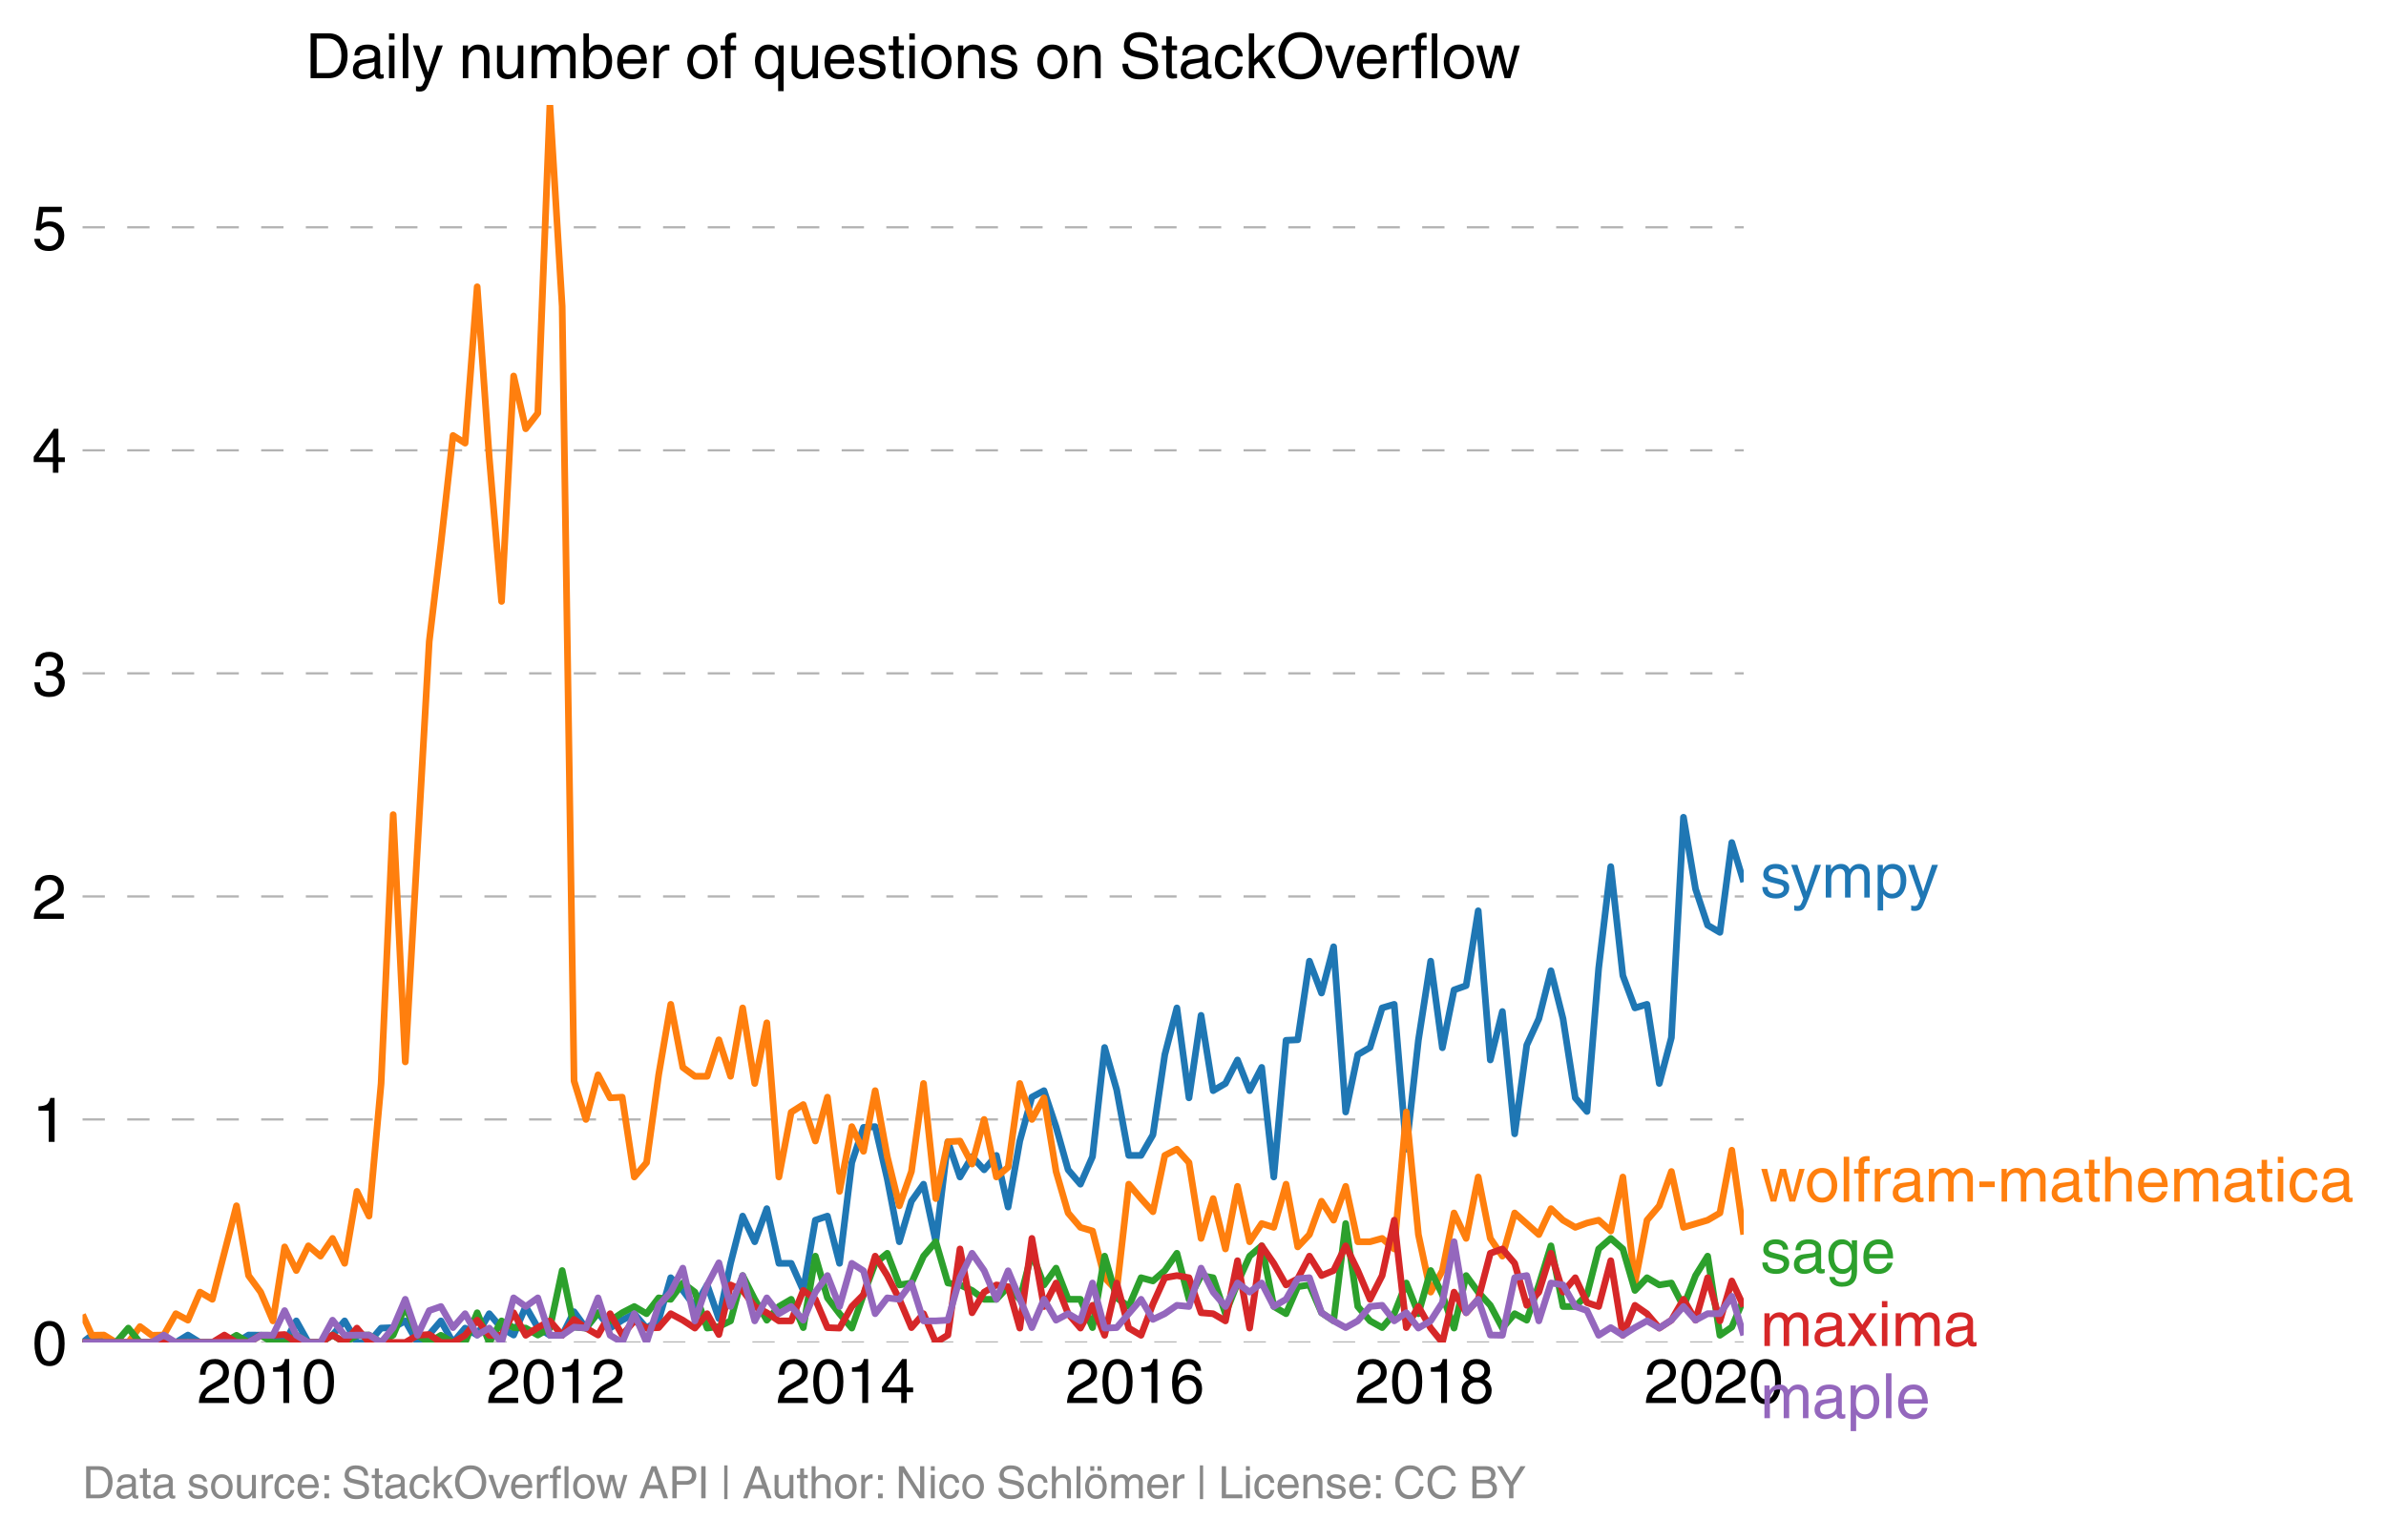<svg height="459.846" viewBox="0 0 534.324 344.885" width="712.433" xmlns="http://www.w3.org/2000/svg" xmlns:xlink="http://www.w3.org/1999/xlink"><defs><style>*{stroke-linecap:butt;stroke-linejoin:round}</style></defs><g id="figure_1"><path d="M0 344.885h534.324V0H0z" fill="none" id="patch_1"/><g id="axes_1"><path d="M18.485 300.716h372v-277.2h-372z" fill="none" id="patch_2"/><g id="matplotlib.axis_1"><g id="xtick_1"><g id="text_1"><defs><path d="M4.39 45.125q0 12.39 6.391 18.781 6.406 6.407 17.938 6.407 9.656 0 15.812-5.86 6.157-5.86 6.157-15.14 0-7.22-3.547-12.188-3.532-4.953-10.422-8.703l-12.11-6.64Q13.922 15.921 12.5 8.296h38.188V0H2.593q.39 9.906 4.297 16.5 3.906 6.594 12.203 11.375l12.593 7.328q5.032 2.89 7.329 5.984 2.297 3.094 2.297 8.516 0 5.375-3.766 9.031-3.75 3.672-10.156 3.672-7.078 0-10.594-4.672-3.516-4.656-3.61-12.609z" id="HelveticaWorld-Regular-50"/><path d="M42.484 34.188q0 14.109-3.734 21.156-3.734 7.062-10.969 7.062-7.078 0-10.89-7.062-3.797-7.047-3.797-21.157 0-13.671 3.75-20.937Q20.609 6 27.78 6q7.235 0 10.969 7 3.734 7.016 3.734 21.188zm9.422 0q0-17.297-6.25-26.704-6.25-9.39-17.875-9.39-12.062 0-18.062 9.734-6 9.75-6 26.36 0 17.03 6.14 26.578 6.157 9.547 17.922 9.547 11.625 0 17.875-9.5t6.25-26.626z" id="HelveticaWorld-Regular-48"/><path d="M35.89 0h-9.374v49.906H10.109v6.985q8.594.28 12.782 2.75Q27.094 62.109 29 70.313h6.89z" id="HelveticaWorld-Regular-49"/></defs><g transform="matrix(.14 0 0 -.14 44.174 314.266)"><use xlink:href="#HelveticaWorld-Regular-50"/><use x="55.615" xlink:href="#HelveticaWorld-Regular-48"/><use x="111.23" xlink:href="#HelveticaWorld-Regular-49"/><use x="166.846" xlink:href="#HelveticaWorld-Regular-48"/></g></g></g><g id="xtick_2"><g transform="matrix(.14 0 0 -.14 108.947 314.266)" id="text_2"><use xlink:href="#HelveticaWorld-Regular-50"/><use x="55.615" xlink:href="#HelveticaWorld-Regular-48"/><use x="111.23" xlink:href="#HelveticaWorld-Regular-49"/><use x="166.846" xlink:href="#HelveticaWorld-Regular-50"/></g></g><g id="xtick_3"><g id="text_3"><defs><path d="M10.594 24.703h22.61v31.89h-.188zM42 17.093V0h-8.797v17.094H2.484v8.593L34.72 70.314H42v-45.61h10.297v-7.61z" id="HelveticaWorld-Regular-52"/></defs><g transform="matrix(.14 0 0 -.14 173.81 314.266)"><use xlink:href="#HelveticaWorld-Regular-50"/><use x="55.615" xlink:href="#HelveticaWorld-Regular-48"/><use x="111.23" xlink:href="#HelveticaWorld-Regular-49"/><use x="166.846" xlink:href="#HelveticaWorld-Regular-52"/></g></g></g><g id="xtick_4"><g id="text_4"><defs><path d="M14.11 21.578q0-6.875 4.093-11.234Q22.313 6 28.906 6q6.297 0 10.032 4.438 3.734 4.453 3.734 11.687 0 6.297-3.688 10.547-3.687 4.25-10.468 4.25-6.594 0-10.5-4.156-3.907-4.157-3.907-11.188zM41.702 51.61q-.984 5.375-3.984 8.078-3 2.72-8.125 2.72-8.11 0-12.36-7.923-4.25-7.906-4.343-18.109l.203-.188q5.61 8.641 16.687 8.641 8.844 0 15.438-5.86 6.593-5.859 6.593-16.452 0-10.5-6.25-17.47-6.25-6.952-16.843-6.952-12.219 0-18.563 8.687-6.344 8.703-6.344 25.938 0 16.593 6.485 27.093 6.5 10.5 19.484 10.5 8.407 0 14.219-5.015 5.813-5 6.297-13.688z" id="HelveticaWorld-Regular-54"/></defs><g transform="matrix(.14 0 0 -.14 238.582 314.266)"><use xlink:href="#HelveticaWorld-Regular-50"/><use x="55.615" xlink:href="#HelveticaWorld-Regular-48"/><use x="111.23" xlink:href="#HelveticaWorld-Regular-49"/><use x="166.846" xlink:href="#HelveticaWorld-Regular-54"/></g></g></g><g id="xtick_5"><g id="text_5"><defs><path d="M27.594 40.578q5.422 0 8.953 3.094 3.547 3.11 3.547 8.234 0 4.594-3.407 7.547-3.39 2.953-9.687 2.953-5.61 0-8.672-3.11-3.047-3.093-3.047-7.874 0-5.125 3.813-7.984 3.812-2.86 8.5-2.86zm.093-7.562q-6.78 0-10.64-3.766-3.86-3.766-3.86-9.234 0-6.297 3.907-10.157Q21 6 28.219 6q6.406 0 10.234 3.86 3.828 3.859 3.828 10.265 0 5.469-3.828 9.172-3.828 3.719-10.766 3.719zM49.22 52.203q0-10.594-9.032-14.797 6.204-2.781 8.86-7.36 2.656-4.562 2.656-9.733 0-10.016-6.453-16.125-6.438-6.094-17.375-6.094-9.563 0-16.813 5.25-7.25 5.25-7.25 17.062 0 11.922 11.907 16.907-9.516 3.796-9.516 13.671 0 8.297 5.64 13.813 5.641 5.516 15.641 5.516 10.016 0 15.875-5.204 5.86-5.203 5.86-12.906z" id="HelveticaWorld-Regular-56"/></defs><g transform="matrix(.14 0 0 -.14 303.444 314.266)"><use xlink:href="#HelveticaWorld-Regular-50"/><use x="55.615" xlink:href="#HelveticaWorld-Regular-48"/><use x="111.23" xlink:href="#HelveticaWorld-Regular-49"/><use x="166.846" xlink:href="#HelveticaWorld-Regular-56"/></g></g></g><g id="xtick_6"><g transform="matrix(.14 0 0 -.14 368.217 314.266)" id="text_6"><use xlink:href="#HelveticaWorld-Regular-50"/><use x="55.615" xlink:href="#HelveticaWorld-Regular-48"/><use x="111.23" xlink:href="#HelveticaWorld-Regular-50"/><use x="166.846" xlink:href="#HelveticaWorld-Regular-48"/></g></g></g><g id="matplotlib.axis_2"><g id="ytick_1"><path clip-path="url(#pa9f1c5f9c8)" d="M18.485 300.716h372" fill="none" stroke="#000" stroke-dasharray="5,5" stroke-opacity=".3" stroke-width=".5" id="line2d_7"/><use xlink:href="#HelveticaWorld-Regular-48" transform="matrix(.14 0 0 -.14 7.2 305.74)" id="text_7"/></g><g id="ytick_2"><path clip-path="url(#pa9f1c5f9c8)" d="M18.485 250.756h372" fill="none" stroke="#000" stroke-dasharray="5,5" stroke-opacity=".3" stroke-width=".5" id="line2d_9"/><use xlink:href="#HelveticaWorld-Regular-49" transform="matrix(.14 0 0 -.14 7.2 255.78)" id="text_8"/></g><g id="ytick_3"><path clip-path="url(#pa9f1c5f9c8)" d="M18.485 200.795h372" fill="none" stroke="#000" stroke-dasharray="5,5" stroke-opacity=".3" stroke-width=".5" id="line2d_11"/><use xlink:href="#HelveticaWorld-Regular-50" transform="matrix(.14 0 0 -.14 7.2 205.82)" id="text_9"/></g><g id="ytick_4"><path clip-path="url(#pa9f1c5f9c8)" d="M18.485 150.835h372" fill="none" stroke="#000" stroke-dasharray="5,5" stroke-opacity=".3" stroke-width=".5" id="line2d_13"/><g id="text_10"><defs><path d="M22.406 39.984q2.203-.187 4.594-.187 6.203 0 9.781 2.86 3.594 2.859 3.594 8.656 0 4.687-3.344 7.89-3.343 3.203-9.64 3.203-6.985 0-10.235-4.11-3.234-4.093-3.437-10.983h-8.64q0 10.984 5.765 16.984 5.765 6.016 16.937 6.016 9.922 0 15.828-5.11 5.907-5.094 5.907-13.39 0-10.704-9.032-14.5v-.204q11.72-4 11.72-16.406 0-9.906-6.595-16.265-6.593-6.344-18.703-6.344-9.906 0-16.312 5.203Q4.204 8.5 3.422 21.484H12.5q.203-8.109 4-11.797Q20.313 6 27.484 6q6.938 0 11.141 3.86 4.203 3.859 4.203 9.718 0 6.406-4.016 9.672-4 3.266-12.39 3.266-2 0-4.016-.094z" id="HelveticaWorld-Regular-51"/></defs><use xlink:href="#HelveticaWorld-Regular-51" transform="matrix(.14 0 0 -.14 7.2 155.86)"/></g></g><g id="ytick_5"><path clip-path="url(#pa9f1c5f9c8)" d="M18.485 100.874h372" fill="none" stroke="#000" stroke-dasharray="5,5" stroke-opacity=".3" stroke-width=".5" id="line2d_15"/><use xlink:href="#HelveticaWorld-Regular-52" transform="matrix(.14 0 0 -.14 7.2 105.9)" id="text_11"/></g><g id="ytick_6"><path clip-path="url(#pa9f1c5f9c8)" d="M18.485 50.914h372" fill="none" stroke="#000" stroke-dasharray="5,5" stroke-opacity=".3" stroke-width=".5" id="line2d_17"/><g id="text_12"><defs><path d="M14.703 40.922q5.813 4.39 13.625 4.39 9.469 0 16.281-6.296 6.813-6.297 6.813-16.22 0-10.78-6.578-17.796-6.563-7-18.422-7-10.313 0-16.266 5.047Q4.203 8.109 3.22 17.39h9.094q.671-5.672 4.437-8.672 3.766-3 10.453-3 6.485 0 10.64 4.484Q42 14.703 42 21.688q0 7.125-4.36 11.421-4.343 4.297-11.218 4.297-7.813 0-13.047-6.687l-7.563.39 5.266 37.594h36.438v-8.5H17.672z" id="HelveticaWorld-Regular-53"/></defs><use xlink:href="#HelveticaWorld-Regular-53" transform="matrix(.14 0 0 -.14 7.2 55.939)"/></g></g></g><path clip-path="url(#pa9f1c5f9c8)" d="M18.485 300.716l2.087-1.611 2.705 1.611H39.38l2.707-1.665 2.706 1.665h8.165l2.704-1.665 5.457.054 2.618 1.611 2.615-4.835 2.709 4.835h2.706l2.706-1.665 2.706-3.17 2.751 4.835h2.706l2.708-3.223 2.705-.107 2.706-1.505 2.75 4.835 2.618-1.784 2.616-3.05 2.708 4.834 2.706-3.223 2.707 1.558 2.706-4.781 2.75 3.223 2.707 1.558 2.708-6.393 2.704 4.728 2.707 1.719h2.75l2.662-5.28 2.66 3.668 2.708-3.438 2.707 3.438 2.706-1.773 2.706-1.45 2.75 3.223 2.707-1.773 2.708-9.508 2.705 2.847 2.706 3.6 2.75-4.836 2.618 7.54 2.616-12.375 2.708-10.583 2.706 5.748 2.707-7.413 2.706 12.248h2.75l2.707 6.07 2.708-15.74 2.704-.913 2.707 10.583 2.75-22.562 2.618-7.886 2.615-.173 2.709 11.712 2.706 14.074 2.706-9.078 2.706-3.815 2.751 12.893 2.706-22.401 2.708 7.897 2.705-4.566 2.706 2.954 2.75-3.223 2.618 11.57 2.616-14.793 2.708-9.831 2.706-1.45 2.707 8.111 2.706 9.616 2.75 3.223 2.707-6.177 2.708-24.443 2.704 9.454 2.707 14.72h2.75l2.662-4.613 2.66-17.95 2.708-10.475 2.707 20.145 2.706-18.48 2.706 16.868 2.75-1.611 2.707-5.265 2.708 6.876 2.705-5.21 2.706 24.55 2.75-30.621 2.618-.115 2.616-17.613 2.708 7.145 2.706-10.368 2.707 37.013 2.706-12.839 2.75-1.611 2.707-8.864 2.708-.806 2.704 32.447 2.707-24.39 2.75-17.727 2.618 19.397 2.615-12.95 2.709-.967 2.706-16.761 2.706 33.414 2.706-10.852 2.751 27.398 2.706-19.877 2.708-5.909 2.705-10.744 2.706 10.744 2.75 17.728 2.618 3.05 2.616-32.06 2.708-22.777 2.706 24.39 2.707 7.252 2.706-.806 2.75 17.728 2.707-10.261 2.708-49.37 2.704 16.063 2.707 8.112 2.75 1.611 2.662-20.117 2.66 8.836h0" fill="none" stroke="#1f77b4" stroke-linecap="square" stroke-width="1.5" id="line2d_19"/><path clip-path="url(#pa9f1c5f9c8)" d="M18.485 294.471l2.087 4.634 2.705-.054 2.706 1.665h2.75l2.618-3.568 2.616 1.957 2.708-.054 2.706-4.781 2.707 1.45 2.706-6.285 2.75 1.611 5.415-20.95 2.704 15.632 2.707 3.707 2.75 6.446 2.618-16.576 2.615 5.295 2.709-5.533 2.706 2.31 2.706-3.976 2.706 5.587 2.751-16.116 2.706 5.533 2.708-29.707 2.705-60.222 2.706 55.387 5.368-94.165 2.616-21.872 2.708-24.282 2.706 1.719 2.707-35.026 2.706 38.249 2.75 32.233 2.707-50.498 2.708 11.819 2.704-3.492 2.707-69.032 2.75 45.126 2.662 173.5 2.66 8.614 2.708-9.992 2.707 5.157 2.706-.161 2.706 17.889 2.75-3.223 2.707-19.662 2.708-15.794 2.705 14.128 2.706 1.988h2.75l2.618-8.173 2.616 8.173 2.708-15.31 2.706 16.922 2.707-13.592 2.706 34.543 2.75-14.505 2.707-1.719 2.708 8.166 2.704-9.831 2.707 21.112 2.75-14.505 2.618 5.526 2.615-13.584 2.709 14.774 2.706 11.012 2.706-7.682 2.706-19.715 2.751 25.786 2.706-12.732 2.708-.161 2.705 5.157 2.706-9.992 2.75 12.893 2.618-2.187 2.616-18.764 2.708 8.058 2.706-4.835 2.707 16.492 2.706 9.294 2.75 3.223 2.707.806 2.708 10.476 2.704 2.847 2.707-23.799 2.75 3.224 2.662 2.945 2.66-12.615 2.708-1.397 2.707 3.009 2.706 16.975 2.706-8.917 2.75 11.281 2.707-14.021 2.708 12.41 2.705-4.083 2.706.86 2.75-9.67 2.618 14.044 2.616-2.763 2.708-7.467 2.706 4.244 2.707-7.575 2.706 12.41h2.75l2.707-.753 2.708 2.364 2.704-30.675 2.707 27.452 2.75 12.893 2.618-4.777 2.615-12.951 2.709 5.694 2.706-13.752 2.706 13.752 2.706 3.976 2.751-9.67 5.414 4.835 2.705-5.802 2.706 2.579 2.75 1.611 2.618-.978 2.616-.633 2.708 2.417 2.706-12.087 2.707 23.744 2.706-14.074 2.75-3.224 2.707-7.682 2.708 12.517 5.41-1.611 2.751-1.612 2.662-14.06 2.66 18.895h0" fill="none" stroke="#ff7f0e" stroke-linecap="square" stroke-width="1.5" id="line2d_20"/><path clip-path="url(#pa9f1c5f9c8)" d="M18.485 300.716h7.498l2.75-3.223 2.618 3.223h18.9l2.708-1.611 2.704 1.611 2.707-1.611 2.75 1.611h2.618l2.615-1.611 2.709 1.611h2.706l2.706-1.665 2.706 1.665 2.751-1.611 2.706-.054 2.708 1.665 2.705-1.665 2.706-6.393 2.75 6.447 2.618 1.611 2.616-1.611 2.708 1.611h2.706l2.707-6.661 2.706 6.661 2.75-4.835 2.707 1.505 2.708.107 2.704 1.558 2.707-1.558 2.75-12.893 2.662 12.67 2.66.223 2.708-3.438 2.707 1.826 2.706-1.826 2.706-1.397 2.75 1.612 2.707-3.546 2.708.322 2.705-3.653 2.706 2.042 2.75 8.058 2.618-.345 2.616-1.267 2.708-10.153 2.706 5.318 2.707 4.674 2.706-3.062 2.75-1.612 2.707 6.34 2.708-16.01 2.704 9.348 2.707 3.546 2.75 3.223 2.618-7.483 2.615-7.022 2.709-2.256 2.706 7.091 2.706-.43 2.706-6.016 2.751-3.224 2.706 9.24 2.708.43 2.705 1.236 2.706 1.987h2.75l2.618-2.82 2.616 2.82 2.708-10.314 2.706 7.091 2.707-3.76 2.706 6.983h2.75l2.707 6.34 2.708-16.01 2.704 9.348 2.707 1.934 2.75-6.446 2.662.722 2.66-2.334 2.708-3.868 2.707 10.314 2.706-5.318 2.706.484 2.75 8.058 2.707-6.877 2.708-6.016 2.705-2.31 2.706 13.591 2.75 1.612 2.618-6.044 2.616-.403 2.708 6.232 2.706 1.826 2.707-21.81 2.706 18.587 2.75 3.223 2.707 1.505 2.708-3.116 2.704-6.877 2.707 6.877 2.75-9.67 2.618 5.41 2.615 7.483 2.709-11.765 2.706 3.707 2.706 2.955 2.706 5.103 2.751-3.223 2.706 1.45 2.708-7.897 2.705-8.756 2.706 13.591h2.75l2.618-2.648 2.616-10.245 2.708-2.364 2.706 2.364 2.707 9.294 2.706-2.847 2.75 1.611 2.707-.43 2.708 5.265 2.704-6.93 2.707-4.351 2.75 17.728 2.662-1.834 2.66-6.225h0" fill="none" stroke="#2ca02c" stroke-linecap="square" stroke-width="1.5" id="line2d_21"/><path clip-path="url(#pa9f1c5f9c8)" d="M18.485 300.716h29.06l2.706-1.665 2.708 1.665h2.704l2.707-1.611h2.75l2.618-.173 2.615 1.784h5.415l2.706-1.665 2.706 1.665 2.751-3.223 2.706 3.223h8.12l2.75-1.611 2.617-.173 2.616 1.784h2.708l2.706-1.611 2.707-3.385 2.706 3.385h2.75l2.707-5.05 2.708 5.05 2.704-1.72 2.707-1.504 2.75 3.224 2.662-3.557 2.66 1.945 2.708 1.558 2.707-4.781 2.706 4.78 2.706-3.169 2.75 1.612 2.707-.107 2.708-3.116 2.705 1.45 2.706 1.773 2.75-3.223 2.618 4.662 2.616-11.109 2.708 1.236 2.706 3.6 2.707 1.396 2.706 1.826h2.75l2.707-6.822 2.708 1.987 2.704 6.34 2.707.107 2.75-4.835 2.618-2.648 2.615-8.633 2.709 4.351 2.706 5.318 2.706 6.34 2.706-3.116 2.751 6.446 2.706-1.665 2.708-19.286 2.705 14.29 2.706-4.62 2.75-1.612 2.618.403 2.616 9.267 2.708-20.092 2.706 15.257 2.707-5.265 2.706 6.877 2.75 3.223 2.707-5.103 2.708 6.715 2.704-11.712 2.707 10.1 2.75 1.612 2.662-7.003 2.66-5.89 2.708-.484 2.707.484 2.706 7.843 2.706.215 2.75 1.611 2.707-13.484 2.708 15.096 2.705-18.426 2.706 3.921 2.75 4.835 2.618-1.381 2.616-5.065 2.708 4.351 2.706-1.128 2.707-5.533 2.706 5.533 2.75 6.446 2.707-5.318 2.708-12.41 2.704 24.068 2.707-4.728 2.75 4.835 2.618 3.223 2.615-11.281 2.709 4.62 2.706-3.009 2.706-10.314 2.706-.967 2.751 3.223 2.706 9.402 2.708-2.955 2.705-8.703 2.706 8.703 2.75-3.223 2.618 5.583 2.616.863 2.708-10.26 2.706 16.707 2.707-6.715 2.706 1.88 2.75 3.223 2.707-1.773 2.708-4.674 2.704 4.674 2.707-9.508 2.75 9.67 2.662-8.948 2.66 5.724h0" fill="none" stroke="#d62728" stroke-linecap="square" stroke-width="1.5" id="line2d_22"/><path clip-path="url(#pa9f1c5f9c8)" d="M18.485 300.716h15.482l2.708-1.665 2.706 1.665h16.282l2.707-1.611h2.75l2.618-5.526 2.615 5.526 2.709 1.611h2.706l2.706-4.996 2.706 3.385 5.457-.054 2.708 1.665 2.705-3.33 2.706-6.34 2.75 8.059 2.618-5.526 2.616-.92 2.708 4.727 2.706-3.116 2.707 4.78 2.706-1.557 2.75 3.223 2.707-9.992 2.708 1.934 2.704-1.934 2.707 8.38h2.75l2.662-1.833 2.66.222 2.708-6.769 2.707 8.38 2.706 1.612 2.706-6.446 2.75 6.446 2.707-8.326 2.708-2.955 2.705-5.372 2.706 11.818 2.75-8.058 2.618-4.95 2.616 9.785 2.708-6.93 2.706 10.153 2.707-5.157 2.706 3.546 2.75-1.612 2.707 3.062 2.708-6.285 2.704-3.707 2.707 6.93 2.75-9.67 2.618 1.67 2.615 9.612 2.709-3.546 2.706.322 2.706-3.653 2.706 8.488h2.751l2.706-.16 2.708-9.51 2.705-5.479 2.706 3.868 2.75 6.446 2.618-6.388 5.324 12.728 2.706-6.34 2.707 4.674 2.706-1.45 2.75 1.611 2.707-8.488 2.708 10.1 2.704-.107 5.457-6.34 2.662 4.502 2.66-1.278 2.708-1.88 2.707.268 2.706-8.595 2.706 5.372 2.75 3.223 2.707-5.265 2.708 2.042 2.705-2.042 2.706 5.265 2.75-1.612 2.618-4.604 2.616-.23 2.708 7.843 2.706 1.826 2.707 1.505 2.706-1.505 2.75-3.223 2.707-.268 2.708 3.491 2.704-1.826 2.707 3.438 2.75-1.612 2.618-4.086 2.615-13.642 2.709 15.902 2.706-3.009 2.706 8.005 2.706.054 2.751-12.893 2.706-.484 2.708 10.153 2.705-8.488 2.706.43 2.75 4.835 2.618.921 2.616 5.526 2.708-1.72 2.706 1.72 2.707-1.72 2.706-1.504 2.75 1.612 2.707-1.773 2.708-3.062 2.704 3.062 2.707-1.45h2.75l2.662-3.89 2.66 8.725h0" fill="none" stroke="#9467bd" stroke-linecap="square" stroke-width="1.5" id="line2d_23"/><g id="text_13"><defs><path d="M36.078 37.406q-.187 4.688-3.344 6.735-3.14 2.047-9.047 2.047-4.296 0-7.359-1.907-3.047-1.89-3.047-5.468 0-2.829 1.797-4.172 1.813-1.344 7.828-2.86l8.688-2.187q7.906-2 11.297-5.11 3.406-3.093 3.406-8.656 0-7.719-5.64-12.531-5.641-4.813-15.063-4.813-11 0-16.64 4.563-5.626 4.578-5.735 13.75h8.5q.203-5.422 3.594-8.063 3.39-2.625 10.171-2.625 5.516 0 8.766 2.188 3.25 2.203 3.25 6.11 0 2.78-2.11 4.437-2.093 1.672-8.296 3.078l-10.203 2.5q-6.203 1.562-9.157 4.656-2.953 3.094-2.953 8.031 0 7.72 5.516 12.203 5.531 4.5 14.406 4.5 9.485 0 14.531-4.624 5.047-4.61 5.344-11.782z" id="HelveticaWorld-Regular-115"/><path d="M39.016 52.297h9.562L29.891.984q-.5-1.375-.985-2.593-4.25-11.329-7.328-15.547-3.078-4.235-9.953-4.235-3.61 0-5.906.782v8.015q2.484-.89 5.468-.89 3.22 0 4.704 2.03 1.5 2.032 4.421 9.938L.875 52.297h9.922L24.812 9.719H25z" id="HelveticaWorld-Regular-121"/><path d="M6.594 52.297h8.297v-7.375h.203q5.906 8.89 15.812 8.89 9.813 0 13.922-8.5 3.75 4.594 7.266 6.547 3.515 1.953 8.703 1.953 6.781 0 11.484-4.453Q77 44.922 77 36.187V0h-8.781v33.797q0 6.094-2.297 9.094-2.297 3.015-7.422 3.015-5.172 0-8.75-4.203-3.563-4.203-3.563-9.812V0h-8.78v36.188q0 4.53-2.11 7.124-2.094 2.594-6.094 2.594-6.297 0-10.062-4.687-3.766-4.688-3.766-12.703V0H6.594z" id="HelveticaWorld-Regular-109"/><path d="M14.984 23.688q0-8.407 4.094-13 4.11-4.579 10.219-4.579 6.687 0 10.39 5.438 3.72 5.453 3.72 14.765 0 10.22-3.563 14.907-3.563 4.687-10.735 4.687-6.984 0-10.562-5.5-3.563-5.5-3.563-16.718zm-8.39 28.609h8.297v-7.375h.203q5.61 8.89 15.625 8.89 10.11 0 15.937-7.359 5.828-7.344 5.828-18.766 0-12.796-5.953-21Q40.578-1.515 29.5-1.515q-9.094 0-13.922 7.032h-.203v-26.22H6.594z" id="HelveticaWorld-Regular-112"/></defs><g transform="matrix(.14 0 0 -.14 394.205 201.051)" fill="#1f77b4"><use xlink:href="#HelveticaWorld-Regular-115"/><use x="48.5" xlink:href="#HelveticaWorld-Regular-121"/><use x="98.109" xlink:href="#HelveticaWorld-Regular-109"/><use x="181.117" xlink:href="#HelveticaWorld-Regular-112"/><use x="235.611" xlink:href="#HelveticaWorld-Regular-121"/></g></g><g id="text_14"><defs><path d="M25.594 0h-8.985L1.516 52.297h9.468L21 11.187h.188l10.109 41.11h9.922l10.203-41.11h.187l10.594 41.11h8.703L55.812 0h-9.234L35.984 40.484h-.187z" id="HelveticaWorld-Regular-119"/><path d="M12.703 26.219q0-8.735 3.953-14.375 3.953-5.64 11.219-5.64 7.531 0 11.438 5.905 3.906 5.907 3.906 14.11 0 8.297-3.907 14.078-3.906 5.797-11.437 5.797-6.969 0-11.078-5.453-4.094-5.438-4.094-14.422zm-8.984 0q0 11.672 6.484 19.625 6.5 7.968 17.672 7.968 11.438 0 17.875-8.062 6.453-8.047 6.453-19.531 0-11.516-6.406-19.625-6.39-8.11-17.922-8.11-11.078 0-17.625 7.86-6.531 7.86-6.531 19.875z" id="HelveticaWorld-Regular-111"/><path d="M15.375 0H6.594v71.781h8.781z" id="HelveticaWorld-Regular-108"/><path d="M17.188 45.016V0H8.405v45.016H1.22v7.28h7.187v8.985q0 5.907 3.578 8.703 3.594 2.813 10.032 2.813 2.203 0 3.968-.188v-7.906q-1.562.188-3.578.188-2.922 0-4.078-1.438-1.14-1.437-1.14-4.656v-6.5h8.796v-7.281z" id="HelveticaWorld-Regular-102"/><path d="M15.375 0H6.594v52.297h8.297v-8.688h.203q5.703 10.203 14.687 10.203 1.422 0 2.297-.296V44.39h-3.266q-5.906 0-9.671-4.016-3.766-4-3.766-9.953z" id="HelveticaWorld-Regular-114"/><path d="M38.375 26.703q-.969-1.015-3.828-1.656-2.86-.625-10.672-1.656-5.766-.688-8.469-2.844-2.703-2.14-2.703-5.656 0-4.297 2.281-6.688 2.297-2.39 7.329-2.39 6.296 0 11.171 3.578 4.891 3.593 4.891 8.718zM6.203 36.375q.297 8.844 5.734 13.14 5.454 4.297 15.844 4.297 8.297 0 13.907-3.765 5.624-3.75 5.624-10.844V9.078Q47.313 6 50.094 6q1.125 0 2.89.39V0Q50.594-.984 48-.984q-4.5 0-6.703 1.921-2.188 1.938-2.281 6.047-7.516-8.5-18.891-8.5-7.422 0-11.922 4.204Q3.72 6.89 3.72 13.624q0 6.89 3.906 11.125Q11.531 29 19 29.89l15.516 1.891q4.203.64 4.203 6.203 0 4.11-3.047 6.297-3.047 2.203-9.25 2.203-5.516 0-8.485-2.437-2.953-2.438-3.53-7.672z" id="HelveticaWorld-Regular-97"/><path d="M28.906 23.188H4.391v8.984h24.515z" id="HelveticaWorld-Regular-45"/><path d="M17.188 45.016V10.984q0-2 1.093-3.046 1.11-1.047 3.938-1.047h3.375V0Q20.797-.688 19-.688q-5.516 0-8.063 2.641-2.53 2.64-2.53 8.547v34.516H1.311v7.28h7.094v14.595h8.781V52.297h8.407v-7.281z" id="HelveticaWorld-Regular-116"/><path d="M49.219 0h-8.844v34.188q0 6.296-2.438 9-2.437 2.718-7.953 2.718-6.797 0-10.703-4.406-3.906-4.39-3.906-12.984V0H6.594v71.781h8.781V45.312h.203q6 8.5 15.328 8.5 8.594 0 13.453-4.5 4.86-4.484 4.86-13.718z" id="HelveticaWorld-Regular-104"/><path d="M42.484 30.328q-.687 8.485-4.5 12.031-3.797 3.547-10.109 3.547-6.39 0-10.328-4.5-3.922-4.484-4.172-11.078zm8.391-13.922q-1.453-8.11-7.953-13.422-5.719-4.5-15.047-4.593-10.984.093-17.438 7.203Q4 12.704 4 24.704q0 13.78 6.64 21.437 6.641 7.672 18.47 7.672 10.593 0 16.546-7.922 5.953-7.907 5.953-22.594H13.375q0-8.203 3.813-12.703Q21 6.109 28.608 6.109q5.375 0 9.235 3.235 3.86 3.25 4.25 7.062z" id="HelveticaWorld-Regular-101"/><path d="M6.594 61.813v9.968h8.781v-9.969zM15.375 0H6.594v52.297h8.781z" id="HelveticaWorld-Regular-105"/><path d="M39.594 34.719q-1.89 11.187-12.39 11.187-6.5 0-10.454-5.203-3.953-5.203-3.953-14.484 0-10.11 3.656-15.11 3.672-5 10.64-5 4.688 0 8.11 3.438 3.422 3.437 4.39 8.953h8.5q-1.312-9.703-6.859-14.86-5.547-5.156-14.328-5.156-10.297 0-16.89 7.047-6.594 7.063-6.594 19.172 0 13.281 6.594 21.188 6.593 7.922 18.5 7.922 8.687 0 13.843-5.204 5.157-5.203 5.735-13.89z" id="HelveticaWorld-Regular-99"/></defs><g transform="matrix(.14 0 0 -.14 394.205 269.158)" fill="#ff7f0e"><use xlink:href="#HelveticaWorld-Regular-119"/><use x="70.912" xlink:href="#HelveticaWorld-Regular-111"/><use x="126.82" xlink:href="#HelveticaWorld-Regular-108"/><use x="148.842" xlink:href="#HelveticaWorld-Regular-102"/><use x="176.527" xlink:href="#HelveticaWorld-Regular-114"/><use x="208.096" xlink:href="#HelveticaWorld-Regular-97"/><use x="263.027" xlink:href="#HelveticaWorld-Regular-109"/><use x="346.035" xlink:href="#HelveticaWorld-Regular-45"/><use x="379.336" xlink:href="#HelveticaWorld-Regular-109"/><use x="462.344" xlink:href="#HelveticaWorld-Regular-97"/><use x="517.275" xlink:href="#HelveticaWorld-Regular-116"/><use x="544.961" xlink:href="#HelveticaWorld-Regular-104"/><use x="600.137" xlink:href="#HelveticaWorld-Regular-101"/><use x="655.557" xlink:href="#HelveticaWorld-Regular-109"/><use x="738.564" xlink:href="#HelveticaWorld-Regular-97"/><use x="793.496" xlink:href="#HelveticaWorld-Regular-116"/><use x="821.182" xlink:href="#HelveticaWorld-Regular-105"/><use x="843.203" xlink:href="#HelveticaWorld-Regular-99"/><use x="894.473" xlink:href="#HelveticaWorld-Regular-97"/></g></g><g id="text_15"><defs><path d="M12.984 26.313q0-9.61 3.813-14.907Q20.609 6.11 27.094 6.11q6.312 0 10.312 4.579 4 4.593 4 13 0 11.03-3.5 16.625-3.484 5.593-10.61 5.593-7.171 0-10.75-4.765-3.562-4.766-3.562-14.828zm36.828-23.33q0-12.609-6.062-18.797-6.047-6.203-18.266-6.203-8.78 0-13.984 4.047-5.203 4.048-5.984 11.58h8.796q.672-3.812 3.532-6.062 2.86-2.25 8.281-2.25 7.375 0 11.125 3.969 3.766 3.953 3.766 12.828v3.719h-.188q-4.937-7.329-13.922-7.329-11.187 0-17.093 8.25-5.907 8.25-5.907 20.953 0 11.625 5.953 18.875 5.97 7.25 15.829 7.25 9.906 0 15.625-8.89h.187v7.375h8.313z" id="HelveticaWorld-Regular-103"/></defs><g transform="matrix(.14 0 0 -.14 394.205 285.144)" fill="#2ca02c"><use xlink:href="#HelveticaWorld-Regular-115"/><use x="50" xlink:href="#HelveticaWorld-Regular-97"/><use x="104.932" xlink:href="#HelveticaWorld-Regular-103"/><use x="160.84" xlink:href="#HelveticaWorld-Regular-101"/></g></g><g id="text_16"><defs><path d="M49.031 0H37.703l-12.89 19.672L12.203 0H1.125l18.266 26.906L2 52.296h11.188l12.109-18.405L37.5 52.297h10.688l-17.579-25.39z" id="HelveticaWorld-Regular-120"/></defs><g transform="matrix(.14 0 0 -.14 394.205 301.498)" fill="#d62728"><use xlink:href="#HelveticaWorld-Regular-109"/><use x="83.008" xlink:href="#HelveticaWorld-Regular-97"/><use x="137.939" xlink:href="#HelveticaWorld-Regular-120"/><use x="187.939" xlink:href="#HelveticaWorld-Regular-105"/><use x="209.961" xlink:href="#HelveticaWorld-Regular-109"/><use x="292.969" xlink:href="#HelveticaWorld-Regular-97"/></g></g><g transform="matrix(.14 0 0 -.14 394.205 317.668)" fill="#9467bd" id="text_17"><use xlink:href="#HelveticaWorld-Regular-109"/><use x="83.008" xlink:href="#HelveticaWorld-Regular-97"/><use x="137.939" xlink:href="#HelveticaWorld-Regular-112"/><use x="194.434" xlink:href="#HelveticaWorld-Regular-108"/><use x="216.455" xlink:href="#HelveticaWorld-Regular-101"/></g><g id="text_18"><defs><path d="M17.828 8.297h18.797q9.766 0 15.281 7.5 5.516 7.5 5.516 20.484 0 12.844-5.563 19.969-5.562 7.125-16.062 7.234H17.828zM8.11 71.78h29.094q14.11 0 22.094-9.703 7.984-9.687 7.984-25.156 0-16.61-7.984-26.766Q51.313 0 36.813 0H8.108z" id="HelveticaWorld-Regular-68"/><path d="M6.11 52.297h8.78V17.578q0-5.765 2.61-8.625Q20.125 6.11 25 6.11q6.781 0 10.594 4.797 3.812 4.813 3.812 12.578v28.813h8.782V0H39.89v7.625l-.188.188q-4.984-9.329-16.61-9.329-7.515 0-12.25 4.094Q6.11 6.688 6.11 14.703z" id="HelveticaWorld-Regular-117"/><path d="M19.094 41H8.687v10.594h10.407zm0-41H8.687v10.594h10.407z" id="HelveticaWorld-Regular-58"/><path d="M50.39 50.781q-.296 6.844-5.109 10.719-4.797 3.875-12.656 3.875-7.922 0-12.172-3.25-4.234-3.234-4.234-9.344 0-3.265 1.843-5.61 1.86-2.343 6.641-3.468l20.516-4.687q8.297-1.813 12.297-6.875 4.015-5.047 4.015-12.313 0-10.64-7.812-16.187-7.813-5.547-20.313-5.547-9.531 0-15.031 2.437-5.484 2.453-9.734 7.766-4.25 5.328-4.25 14.89h9.093q0-8 5.313-12.406 5.328-4.39 14.5-4.39 8.89 0 13.844 3.156 4.953 3.156 4.953 8.953 0 5.281-2.953 7.89Q46.188 29 37.594 31l-15.469 3.625q-7.719 1.75-11.531 6.125Q6.78 45.125 6.78 51.516q0 9.672 6.516 15.922 6.531 6.25 18.203 6.25 13.172 0 20.328-5.5 7.156-5.485 7.688-17.407z" id="HelveticaWorld-Regular-83"/><path d="M50 0H38.719L22.406 26.422l-7.312-6.594V0h-8.5v71.781h8.5v-41.61l22.5 22.126H48.78L28.813 32.813z" id="HelveticaWorld-Regular-107"/><path d="M63.922 35.89q0 12.594-6.672 20.891-6.656 8.313-18.328 8.313-11.531 0-18.266-8.313-6.734-8.297-6.734-20.89 0-12.985 6.828-21.094 6.844-8.11 18.172-8.11 11.078 0 18.031 7.907 6.969 7.922 6.969 21.297zm9.953 0q0-16.062-9.281-26.937-9.266-10.86-25.672-10.86-16.516 0-25.766 10.86-9.25 10.875-9.25 26.938 0 16.109 9.25 26.953 9.25 10.843 25.766 10.843 16.89 0 25.922-11.046 9.031-11.032 9.031-26.75z" id="HelveticaWorld-Regular-79"/><path d="M39.406 52.297h9.625L29.11 0h-9.437L.594 52.297h10.203L24.422 9.719h.187z" id="HelveticaWorld-Regular-118"/><path d="M44 29.5L33.406 61.078h-.203L21.687 29.5zm-25.297-8.594L11.188 0h-9.97l27 71.781h10.985L65.187 0H54.594l-7.078 20.906z" id="HelveticaWorld-Regular-65"/><path d="M17.828 38.625H37.11q7.282 0 10.938 3.188 3.656 3.203 3.656 9.703 0 5.812-3.516 8.89-3.515 3.078-10.687 3.078H17.828zm0-38.625H8.11v71.781h32.266q9.625 0 15.484-5.594 5.86-5.593 5.86-14.578 0-9.328-5.672-15.312-5.656-5.969-15.672-5.969H17.828z" id="HelveticaWorld-Regular-80"/><path d="M17.828 0H8.11v71.781h9.72z" id="HelveticaWorld-Regular-73"/><path d="M9.422 73.688h7.281V-1.906H9.422z" id="HelveticaWorld-Regular-124"/><path d="M55.61 71.781h9.374V0h-10.78L17.577 58.016h-.187V0H8.109v71.781h11.375l35.938-57.969h.187z" id="HelveticaWorld-Regular-78"/><path d="M12.703 26.219q0-8.735 3.953-14.375 3.953-5.64 11.219-5.64 7.531 0 11.438 5.905 3.906 5.907 3.906 14.11 0 8.297-3.907 14.078-3.906 5.797-11.437 5.797-6.969 0-11.078-5.453-4.094-5.438-4.094-14.422zm-8.984 0q0 11.672 6.484 19.625 6.5 7.968 17.672 7.968 11.438 0 17.875-8.062 6.453-8.047 6.453-19.531 0-11.516-6.406-19.625-6.39-8.11-17.922-8.11-11.078 0-17.625 7.86-6.531 7.86-6.531 19.875zm36.734 35.406H31.47v10.156h8.984zm-16.219 0H15.25v10.156h8.984z" id="HelveticaWorld-Regular-246"/><path d="M17.672 8.594h36.531V0H8.11v71.781h9.563z" id="HelveticaWorld-Regular-76"/><path d="M49.219 0h-8.844v32.172q0 7.422-2.594 10.578-2.578 3.156-8.578 3.156-5.906 0-9.875-4.5-3.953-4.484-3.953-12.89V0H6.594v52.297h8.297v-7.375h.203q6.203 8.89 15.812 8.89 8.89 0 13.594-4.718 4.719-4.703 4.719-13.5z" id="HelveticaWorld-Regular-110"/><path d="M58.016 50.203q-1.625 7.313-6.782 11.094-5.14 3.797-13.343 3.797-10.594 0-17.047-7.703-6.438-7.688-6.438-20.766 0-15.14 6.094-22.547 6.11-7.39 17.688-7.39 7.609 0 13.093 5.046 5.5 5.063 7.407 14.688h9.421Q66.22 12.594 57.625 5.344t-20.906-7.25q-14.703 0-23.516 10.11Q4.391 18.311 4.391 36.28q0 17.328 9.203 27.36 9.203 10.047 24.297 10.047 12.5 0 20.265-6.454 7.766-6.437 9.235-17.03z" id="HelveticaWorld-Regular-67"/><path d="M8.11 71.781h31.484q9.281 0 14.797-5.031 5.515-5.031 5.515-13.031 0-4.844-2.422-8.828-2.406-3.97-7.187-6.172 6.687-2.532 9.828-6.735 3.156-4.203 3.156-10.797 0-9.265-6.687-15.234Q49.906 0 38.922 0H8.109zm9.562-63.484h20.703q7.625 0 11.422 3.531 3.812 3.547 3.812 9.563 0 6.093-4.25 9.093Q45.125 33.5 36.812 33.5h-19.14zm0 33.11h17.625q7.719 0 11.312 2.796 3.594 2.813 3.594 8.781 0 5.125-3.406 7.813-3.39 2.687-11.39 2.687H17.671z" id="HelveticaWorld-Regular-66"/><path d="M37.313 0h-9.72v28.906L.485 71.781h11.329l20.609-34.469 20.562 34.47h11.422L37.312 28.905z" id="HelveticaWorld-Regular-89"/></defs><g transform="matrix(.1 0 0 -.1 18.485 335.614)" fill="#888"><use xlink:href="#HelveticaWorld-Regular-68"/><use x="72.021" xlink:href="#HelveticaWorld-Regular-97"/><use x="126.953" xlink:href="#HelveticaWorld-Regular-116"/><use x="154.639" xlink:href="#HelveticaWorld-Regular-97"/><use x="209.57" xlink:href="#HelveticaWorld-Regular-32"/><use x="233.984" xlink:href="#HelveticaWorld-Regular-115"/><use x="283.984" xlink:href="#HelveticaWorld-Regular-111"/><use x="339.893" xlink:href="#HelveticaWorld-Regular-117"/><use x="394.678" xlink:href="#HelveticaWorld-Regular-114"/><use x="426.246" xlink:href="#HelveticaWorld-Regular-99"/><use x="477.516" xlink:href="#HelveticaWorld-Regular-101"/><use x="532.936" xlink:href="#HelveticaWorld-Regular-58"/><use x="555.719" xlink:href="#HelveticaWorld-Regular-32"/><use x="580.133" xlink:href="#HelveticaWorld-Regular-83"/><use x="646.344" xlink:href="#HelveticaWorld-Regular-116"/><use x="674.029" xlink:href="#HelveticaWorld-Regular-97"/><use x="728.961" xlink:href="#HelveticaWorld-Regular-99"/><use x="780.23" xlink:href="#HelveticaWorld-Regular-107"/><use x="830.23" xlink:href="#HelveticaWorld-Regular-79"/><use x="908.014" xlink:href="#HelveticaWorld-Regular-118"/><use x="955.623" xlink:href="#HelveticaWorld-Regular-101"/><use x="1011.043" xlink:href="#HelveticaWorld-Regular-114"/><use x="1045.111" xlink:href="#HelveticaWorld-Regular-102"/><use x="1072.797" xlink:href="#HelveticaWorld-Regular-108"/><use x="1094.818" xlink:href="#HelveticaWorld-Regular-111"/><use x="1149.227" xlink:href="#HelveticaWorld-Regular-119"/><use x="1221.639" xlink:href="#HelveticaWorld-Regular-32"/><use x="1246.053" xlink:href="#HelveticaWorld-Regular-65"/><use x="1312.752" xlink:href="#HelveticaWorld-Regular-80"/><use x="1377.4" xlink:href="#HelveticaWorld-Regular-73"/><use x="1403.182" xlink:href="#HelveticaWorld-Regular-32"/><use x="1427.596" xlink:href="#HelveticaWorld-Regular-124"/><use x="1453.572" xlink:href="#HelveticaWorld-Regular-32"/><use x="1477.986" xlink:href="#HelveticaWorld-Regular-65"/><use x="1543.686" xlink:href="#HelveticaWorld-Regular-117"/><use x="1598.471" xlink:href="#HelveticaWorld-Regular-116"/><use x="1626.156" xlink:href="#HelveticaWorld-Regular-104"/><use x="1681.332" xlink:href="#HelveticaWorld-Regular-111"/><use x="1737.24" xlink:href="#HelveticaWorld-Regular-114"/><use x="1772.809" xlink:href="#HelveticaWorld-Regular-58"/><use x="1795.592" xlink:href="#HelveticaWorld-Regular-32"/><use x="1820.006" xlink:href="#HelveticaWorld-Regular-78"/><use x="1893.102" xlink:href="#HelveticaWorld-Regular-105"/><use x="1915.123" xlink:href="#HelveticaWorld-Regular-99"/><use x="1966.393" xlink:href="#HelveticaWorld-Regular-111"/><use x="2022.301" xlink:href="#HelveticaWorld-Regular-32"/><use x="2046.715" xlink:href="#HelveticaWorld-Regular-83"/><use x="2112.926" xlink:href="#HelveticaWorld-Regular-99"/><use x="2164.195" xlink:href="#HelveticaWorld-Regular-104"/><use x="2219.371" xlink:href="#HelveticaWorld-Regular-108"/><use x="2241.393" xlink:href="#HelveticaWorld-Regular-246"/><use x="2297.301" xlink:href="#HelveticaWorld-Regular-109"/><use x="2380.309" xlink:href="#HelveticaWorld-Regular-101"/><use x="2435.729" xlink:href="#HelveticaWorld-Regular-114"/><use x="2468.297" xlink:href="#HelveticaWorld-Regular-32"/><use x="2492.711" xlink:href="#HelveticaWorld-Regular-124"/><use x="2518.688" xlink:href="#HelveticaWorld-Regular-32"/><use x="2543.102" xlink:href="#HelveticaWorld-Regular-76"/><use x="2598.717" xlink:href="#HelveticaWorld-Regular-105"/><use x="2620.738" xlink:href="#HelveticaWorld-Regular-99"/><use x="2672.008" xlink:href="#HelveticaWorld-Regular-101"/><use x="2727.428" xlink:href="#HelveticaWorld-Regular-110"/><use x="2782.604" xlink:href="#HelveticaWorld-Regular-115"/><use x="2832.604" xlink:href="#HelveticaWorld-Regular-101"/><use x="2888.023" xlink:href="#HelveticaWorld-Regular-58"/><use x="2910.807" xlink:href="#HelveticaWorld-Regular-32"/><use x="2935.221" xlink:href="#HelveticaWorld-Regular-67"/><use x="3007.535" xlink:href="#HelveticaWorld-Regular-67"/><use x="3079.85" xlink:href="#HelveticaWorld-Regular-32"/><use x="3104.264" xlink:href="#HelveticaWorld-Regular-66"/><use x="3167.076" xlink:href="#HelveticaWorld-Regular-89"/></g></g><g id="text_19"><defs><path d="M43.406 26.313q0 10.5-3.718 15.046-3.704 4.547-10.579 4.547-6.984-.11-10.562-5.453Q14.984 35.11 14.984 25q0-10.297 4.297-14.594Q23.578 6.11 29.297 6.11q6.5 0 10.297 5.344 3.812 5.344 3.812 14.86zM6.594 0v71.781h8.781V45.703h.203q5.61 8.11 15.14 8.11 9.766 0 15.766-7.25t6-18.876q0-13.093-6.062-21.156Q40.375-1.516 29.5-1.516q-9.578 0-14.406 8.016h-.203V0z" id="HelveticaWorld-Regular-98"/><path d="M41.5 23.688q0 11.125-3.5 16.671-3.484 5.547-10.61 5.547-6.874 0-10.593-4.5-3.703-4.484-3.703-15.093 0-9.422 3.75-14.813 3.765-5.39 10.36-5.39 5.812 0 10.046 4.39 4.25 4.39 4.25 13.188zm8.406-44.391H41.11V5.516h-.187Q35.89-1.516 27-1.516q-10.984 0-17 8.157-6 8.156-6 21.047 0 11.421 5.906 18.765 5.922 7.36 15.875 7.36 9.907 0 15.625-8.891h.203v7.375h8.297z" id="HelveticaWorld-Regular-113"/></defs><g transform="matrix(.14 0 0 -.14 68.418 17.516)"><use xlink:href="#HelveticaWorld-Regular-68"/><use x="72.021" xlink:href="#HelveticaWorld-Regular-97"/><use x="126.953" xlink:href="#HelveticaWorld-Regular-105"/><use x="148.975" xlink:href="#HelveticaWorld-Regular-108"/><use x="170.996" xlink:href="#HelveticaWorld-Regular-121"/><use x="220.605" xlink:href="#HelveticaWorld-Regular-32"/><use x="245.02" xlink:href="#HelveticaWorld-Regular-110"/><use x="300.195" xlink:href="#HelveticaWorld-Regular-117"/><use x="354.98" xlink:href="#HelveticaWorld-Regular-109"/><use x="437.988" xlink:href="#HelveticaWorld-Regular-98"/><use x="494.482" xlink:href="#HelveticaWorld-Regular-101"/><use x="549.902" xlink:href="#HelveticaWorld-Regular-114"/><use x="582.471" xlink:href="#HelveticaWorld-Regular-32"/><use x="606.885" xlink:href="#HelveticaWorld-Regular-111"/><use x="662.793" xlink:href="#HelveticaWorld-Regular-102"/><use x="690.479" xlink:href="#HelveticaWorld-Regular-32"/><use x="714.893" xlink:href="#HelveticaWorld-Regular-113"/><use x="771.387" xlink:href="#HelveticaWorld-Regular-117"/><use x="826.172" xlink:href="#HelveticaWorld-Regular-101"/><use x="881.592" xlink:href="#HelveticaWorld-Regular-115"/><use x="931.592" xlink:href="#HelveticaWorld-Regular-116"/><use x="959.277" xlink:href="#HelveticaWorld-Regular-105"/><use x="981.299" xlink:href="#HelveticaWorld-Regular-111"/><use x="1037.207" xlink:href="#HelveticaWorld-Regular-110"/><use x="1092.383" xlink:href="#HelveticaWorld-Regular-115"/><use x="1142.383" xlink:href="#HelveticaWorld-Regular-32"/><use x="1166.797" xlink:href="#HelveticaWorld-Regular-111"/><use x="1222.705" xlink:href="#HelveticaWorld-Regular-110"/><use x="1277.881" xlink:href="#HelveticaWorld-Regular-32"/><use x="1302.295" xlink:href="#HelveticaWorld-Regular-83"/><use x="1368.506" xlink:href="#HelveticaWorld-Regular-116"/><use x="1396.191" xlink:href="#HelveticaWorld-Regular-97"/><use x="1451.123" xlink:href="#HelveticaWorld-Regular-99"/><use x="1502.393" xlink:href="#HelveticaWorld-Regular-107"/><use x="1552.393" xlink:href="#HelveticaWorld-Regular-79"/><use x="1630.176" xlink:href="#HelveticaWorld-Regular-118"/><use x="1677.785" xlink:href="#HelveticaWorld-Regular-101"/><use x="1733.205" xlink:href="#HelveticaWorld-Regular-114"/><use x="1767.273" xlink:href="#HelveticaWorld-Regular-102"/><use x="1794.959" xlink:href="#HelveticaWorld-Regular-108"/><use x="1816.98" xlink:href="#HelveticaWorld-Regular-111"/><use x="1871.389" xlink:href="#HelveticaWorld-Regular-119"/></g></g></g></g><defs><clipPath id="pa9f1c5f9c8"><path d="M18.485 23.516h372v277.2h-372z"/></clipPath></defs></svg>